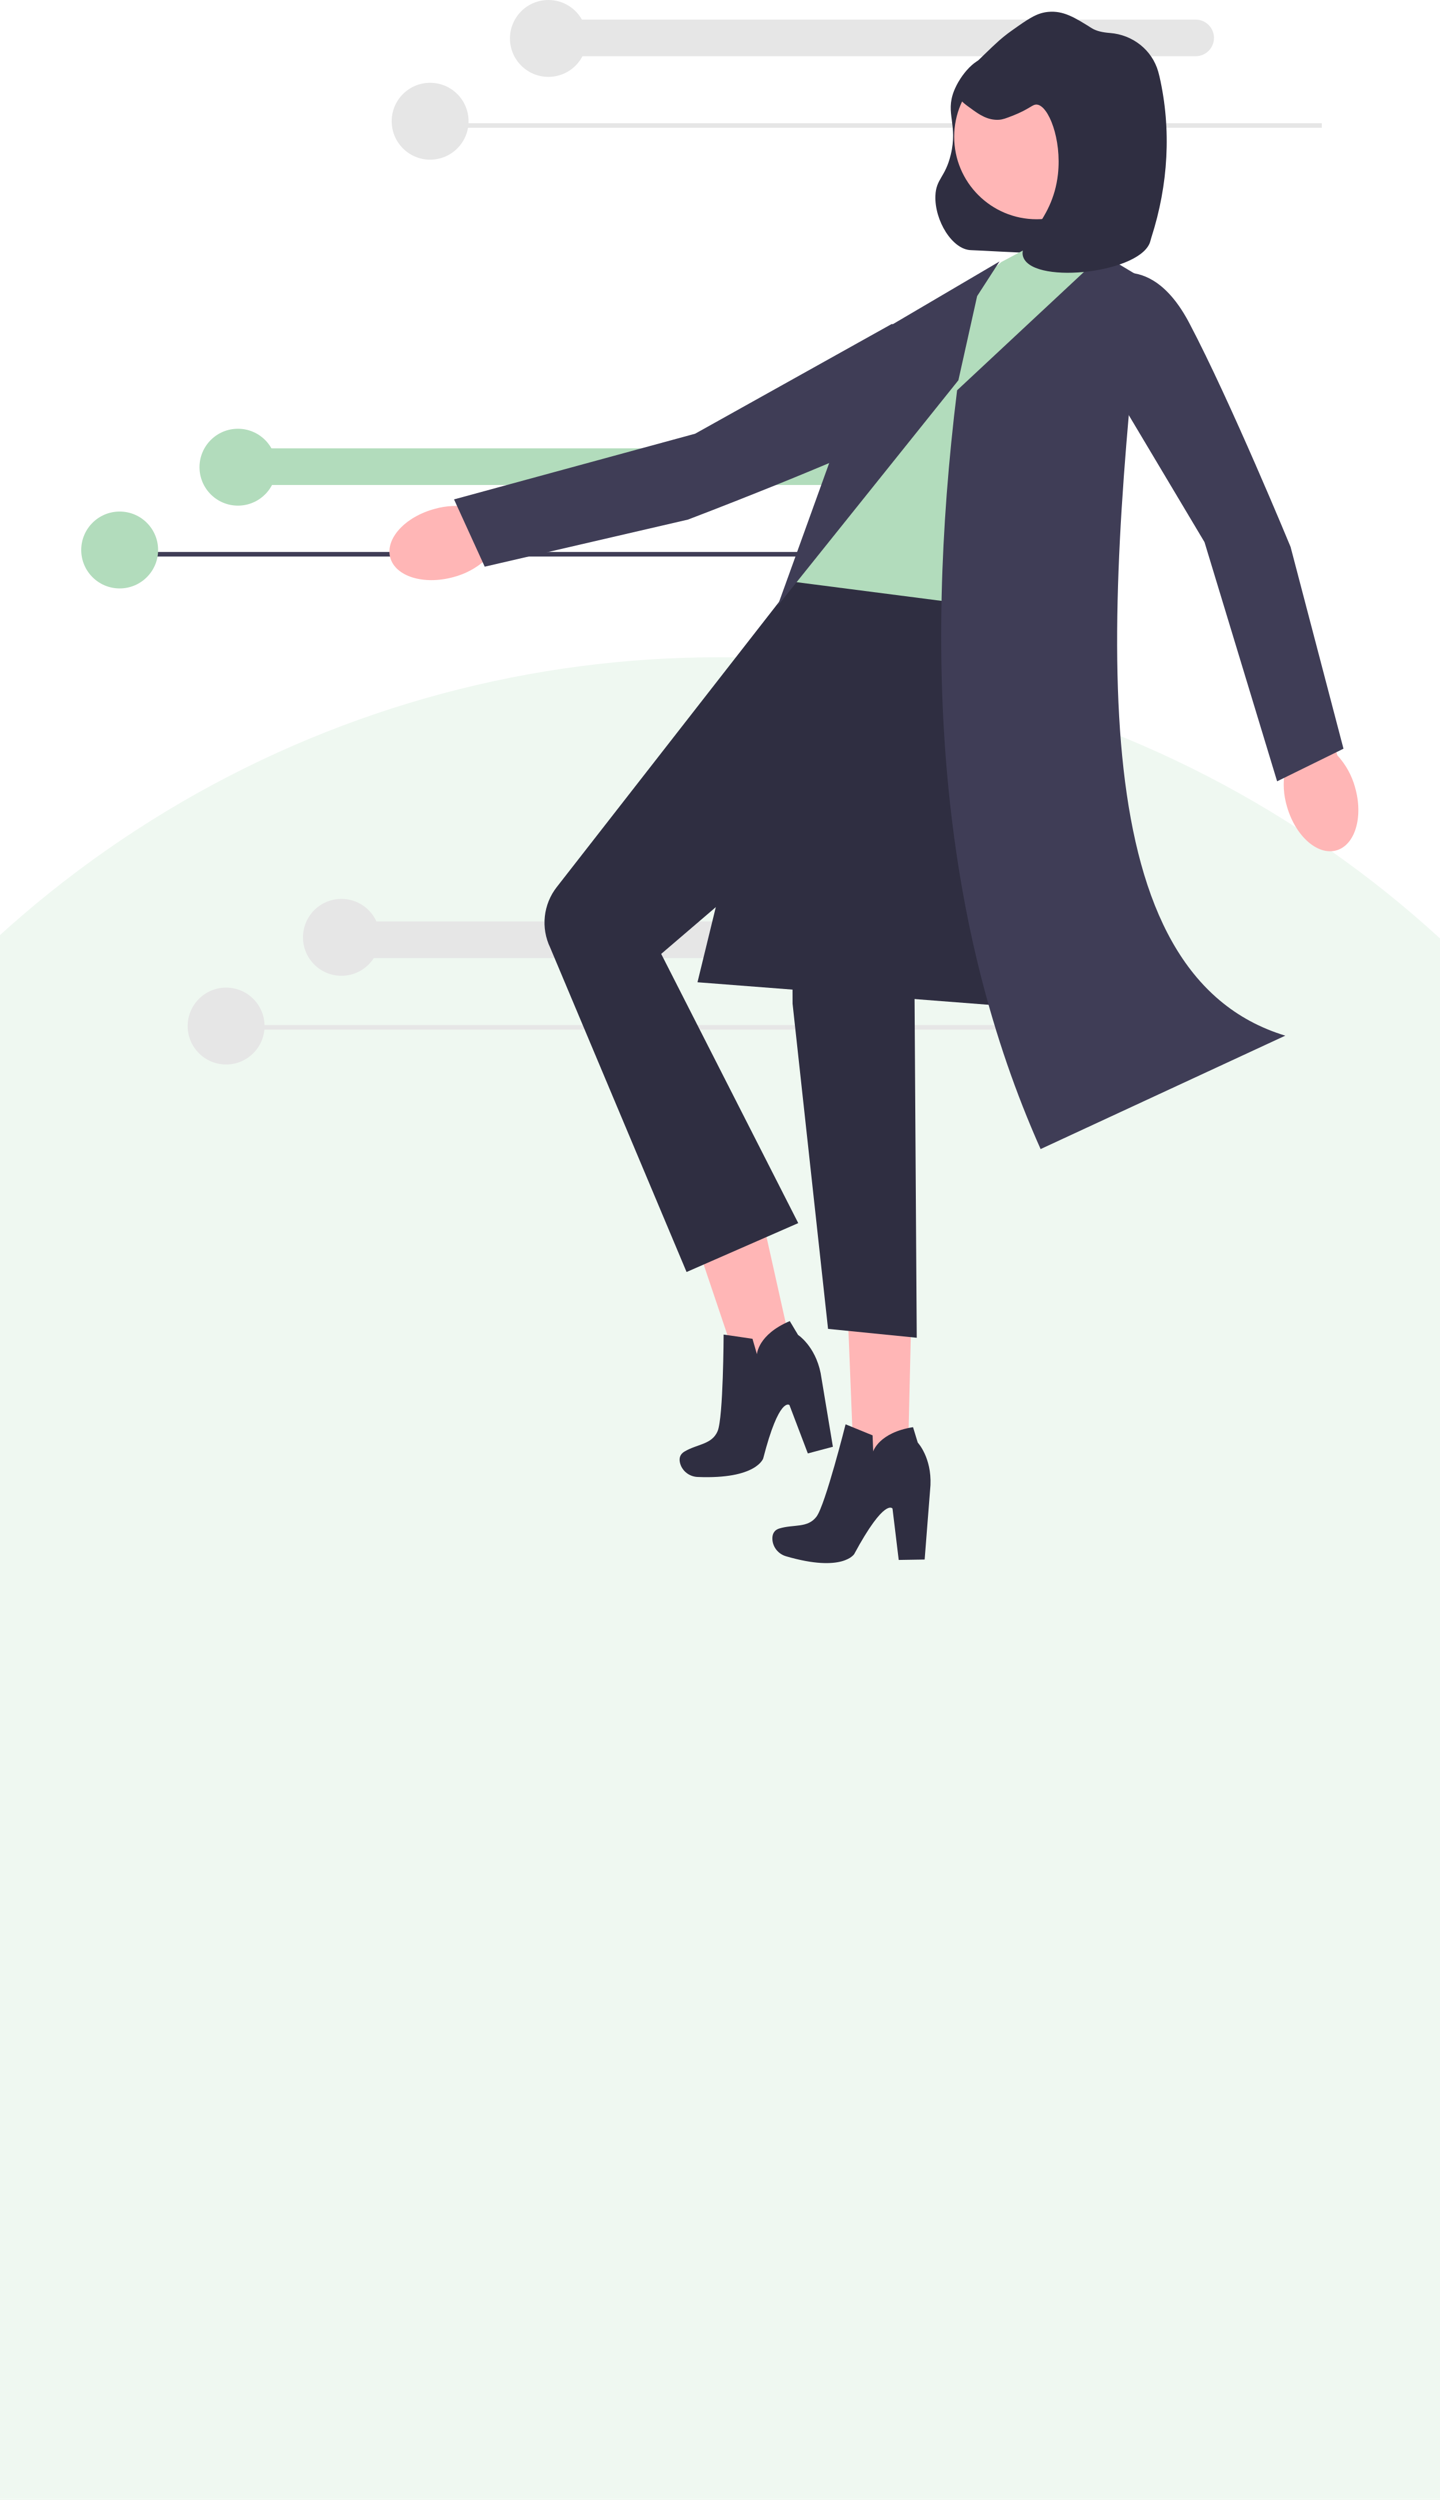 <svg width="390" height="677" viewBox="0 0 390 677" fill="none" xmlns="http://www.w3.org/2000/svg">
<ellipse cx="194.5" cy="470.5" rx="290.5" ry="292.5" fill="#B2DCBC" fill-opacity="0.2"/>
<path d="M357.993 33.369H115.956V34.609H357.993V33.369Z" fill="#E6E6E6"/>
<path d="M323.823 15.229H150.125C147.388 15.229 145.162 13.002 145.162 10.266C145.162 7.53 147.388 5.303 150.125 5.303H323.823C326.56 5.303 328.786 7.53 328.786 10.266C328.786 13.002 326.56 15.229 323.823 15.229Z" fill="#E6E6E6"/>
<path d="M116.492 43.242C122.242 43.242 126.902 38.581 126.902 32.832C126.902 27.083 122.242 22.422 116.492 22.422C110.743 22.422 106.082 27.083 106.082 32.832C106.082 38.581 110.743 43.242 116.492 43.242Z" fill="#E6E6E6"/>
<path d="M148.524 20.82C154.273 20.82 158.934 16.16 158.934 10.41C158.934 4.661 154.273 0 148.524 0C142.775 0 138.114 4.661 138.114 10.41C138.114 16.16 142.775 20.82 148.524 20.82Z" fill="#E6E6E6"/>
<path d="M276.314 149.482H34.276V150.723H276.314V149.482Z" fill="#3F3D56"/>
<path d="M242.144 131.342H68.445C65.709 131.342 63.482 129.116 63.482 126.379C63.482 123.643 65.709 121.417 68.445 121.417H242.144C244.88 121.417 247.106 123.643 247.106 126.379C247.106 129.116 244.88 131.342 242.144 131.342Z" fill="#B2DCBC"/>
<path d="M32.41 159.355C38.16 159.355 42.82 154.695 42.82 148.945C42.82 143.196 38.16 138.535 32.41 138.535C26.661 138.535 22 143.196 22 148.945C22 154.695 26.661 159.355 32.41 159.355Z" fill="#B2DCBC"/>
<path d="M64.442 136.934C70.191 136.934 74.852 132.273 74.852 126.523C74.852 120.774 70.191 116.113 64.442 116.113C58.693 116.113 54.032 120.774 54.032 126.523C54.032 132.273 58.693 136.934 64.442 136.934Z" fill="#B2DCBC"/>
<path d="M305.141 277.606H63.104V278.847H305.141V277.606Z" fill="#E6E6E6"/>
<path d="M270.972 259.467H97.273C94.537 259.467 92.311 257.241 92.311 254.504C92.311 251.768 94.537 249.542 97.273 249.542H270.972C273.708 249.542 275.934 251.768 275.934 254.504C275.934 257.241 273.708 259.467 270.972 259.467Z" fill="#E6E6E6"/>
<path d="M92.469 264.258C98.219 264.258 102.879 259.597 102.879 253.848C102.879 248.098 98.219 243.438 92.469 243.438C86.72 243.438 82.059 248.098 82.059 253.848C82.059 259.597 86.72 264.258 92.469 264.258Z" fill="#E6E6E6"/>
<path d="M61.238 288.281C66.988 288.281 71.648 283.62 71.648 277.871C71.648 272.122 66.988 267.461 61.238 267.461C55.489 267.461 50.828 272.122 50.828 277.871C50.828 283.62 55.489 288.281 61.238 288.281Z" fill="#E6E6E6"/>
<path d="M117.718 137.816C109.692 139.985 104.305 145.885 105.687 150.992C107.068 156.1 114.693 158.48 122.722 156.309C125.941 155.486 128.916 153.904 131.398 151.695L165.289 142.074L160.435 126.266L127.54 137.429C124.282 136.772 120.914 136.904 117.718 137.816Z" fill="#FFB6B6"/>
<path d="M259.738 90.391C259.738 90.391 269.306 104.427 247.742 115.015C226.178 125.604 186.316 140.716 186.316 140.716L131.278 153.467L122.967 135.245L188.275 117.452L241.492 87.752L259.738 90.391Z" fill="#3F3D56"/>
<path d="M253.336 53.031C253.091 59.684 257.881 67.583 262.945 67.745C269.038 67.94 297.838 69.991 298.764 67.602C305.192 51.017 274.918 16.613 268.094 15.621C264.427 15.088 260.035 20.353 258.347 24.7C255.981 30.791 259.473 33.663 257.502 41.87C255.999 48.127 253.507 48.38 253.336 53.031Z" fill="#2F2E41"/>
<path d="M203.204 315.313L182.99 319.945L203.301 380.212L216.998 377.074L203.204 315.313Z" fill="#FFB6B6"/>
<path d="M195.981 361.418L203.799 362.564L205.004 366.752C205.004 366.752 205.264 361.425 213.899 357.774L216.143 361.523C216.143 361.523 220.766 364.497 222.259 371.869L225.576 391.809L218.788 393.61L213.807 380.51C213.807 380.51 211.067 378.004 206.707 394.952C206.707 394.952 204.942 400.648 188.927 399.988C186.726 399.898 184.789 398.429 184.201 396.306C183.877 395.134 184.02 393.923 185.372 393.111C188.813 391.044 192.815 391.238 194.358 387.566C195.902 383.893 195.981 361.418 195.981 361.418Z" fill="#2F2E41"/>
<path d="M247.118 342.713L229.068 342.267L231.595 405.729L245.645 405.979L247.118 342.713Z" fill="#FFB6B6"/>
<path d="M229.013 385.725L236.325 388.719L236.487 393.074C236.487 393.074 238.022 387.966 247.281 386.501L248.558 390.679C248.558 390.679 252.328 394.678 252.004 402.193L250.425 422.345L243.403 422.46L241.721 408.546C241.721 408.546 239.664 405.454 231.354 420.855C231.354 420.855 228.27 425.959 212.884 421.464C210.77 420.847 209.243 418.955 209.184 416.753C209.151 415.537 209.582 414.396 211.089 413.934C214.926 412.756 218.763 413.907 221.146 410.714C223.528 407.52 229.013 385.725 229.013 385.725Z" fill="#2F2E41"/>
<path d="M284.365 273.397L188.901 266.011L215.766 155.878L280.041 146.617L284.365 273.397Z" fill="#2F2E41"/>
<path d="M271.2 70.957L291.314 60.241L307.557 79.419L274.917 184.033L215.212 157.596L260.56 80.069L271.2 70.957Z" fill="#B2DCBC"/>
<path d="M273.749 165.145C273.749 165.145 280.154 198.172 260.32 215.337L254.248 234.64L247.693 270.268L248.286 362.287L224.263 359.884L214.653 271.802L214.539 227.963L179.073 258.335L216.19 331.237L185.946 344.48L149.007 256.627C146.44 251.276 147.125 244.933 150.774 240.252L215.211 157.596L273.749 165.145Z" fill="#2F2E41"/>
<path d="M298.652 68.905L259.215 105.698C249.881 181.435 254.976 250.98 281.831 311.187L348.101 280.472C293.456 263.898 298.815 172.892 309.418 75.382L298.652 68.905Z" fill="#3F3D56"/>
<path d="M264.641 80.19L270.708 70.803L237.154 90.53L210.621 164.059L259.566 102.978L264.641 80.19Z" fill="#3F3D56"/>
<path d="M348.575 218.495C350.887 226.481 356.882 231.761 361.965 230.289C367.047 228.816 369.29 221.149 366.976 213.161C366.095 209.957 364.46 207.011 362.207 204.569L351.981 170.856L336.263 175.992L348.013 208.682C347.414 211.951 347.606 215.316 348.575 218.495Z" fill="#FFB6B6"/>
<path d="M297.12 76.167C297.12 76.167 310.875 66.199 322.079 87.45C333.283 108.701 349.534 148.112 349.534 148.112L363.861 202.761L345.886 211.592L326.223 146.823L295.007 94.481L297.12 76.167Z" fill="#3F3D56"/>
<path d="M280.764 59.379C293.101 59.379 303.102 49.378 303.102 37.041C303.102 24.703 293.101 14.702 280.764 14.702C268.427 14.702 258.425 24.703 258.425 37.041C258.425 49.378 268.427 59.379 280.764 59.379Z" fill="#FFB6B6"/>
<path d="M280.837 28.325C279.58 28.201 278.934 29.531 274.132 31.386C272.43 32.043 271.559 32.373 270.56 32.437C267.523 32.632 265.162 30.954 263.584 29.833C261.019 28.011 259.367 26.837 259.045 24.96C258.624 22.511 261.396 19.775 266.959 14.402C269.683 11.772 271.343 10.182 274.009 8.291C278.48 5.119 280.715 3.533 283.849 3.221C288 2.809 291.155 4.79 295.708 7.648C296.938 8.42 298.712 8.791 300.592 8.933C306.747 9.396 312.023 13.498 313.697 19.439C313.825 19.893 313.933 20.304 314.013 20.656C317.317 35.081 316.395 50.084 311.874 64.175C311.752 64.554 311.65 64.908 311.571 65.23C309.471 73.811 280.616 77.156 277.241 69.901C275.116 65.333 285.048 60.762 286.531 47.141C287.564 37.658 283.974 28.634 280.837 28.325Z" fill="#2F2E41"/>
</svg>
